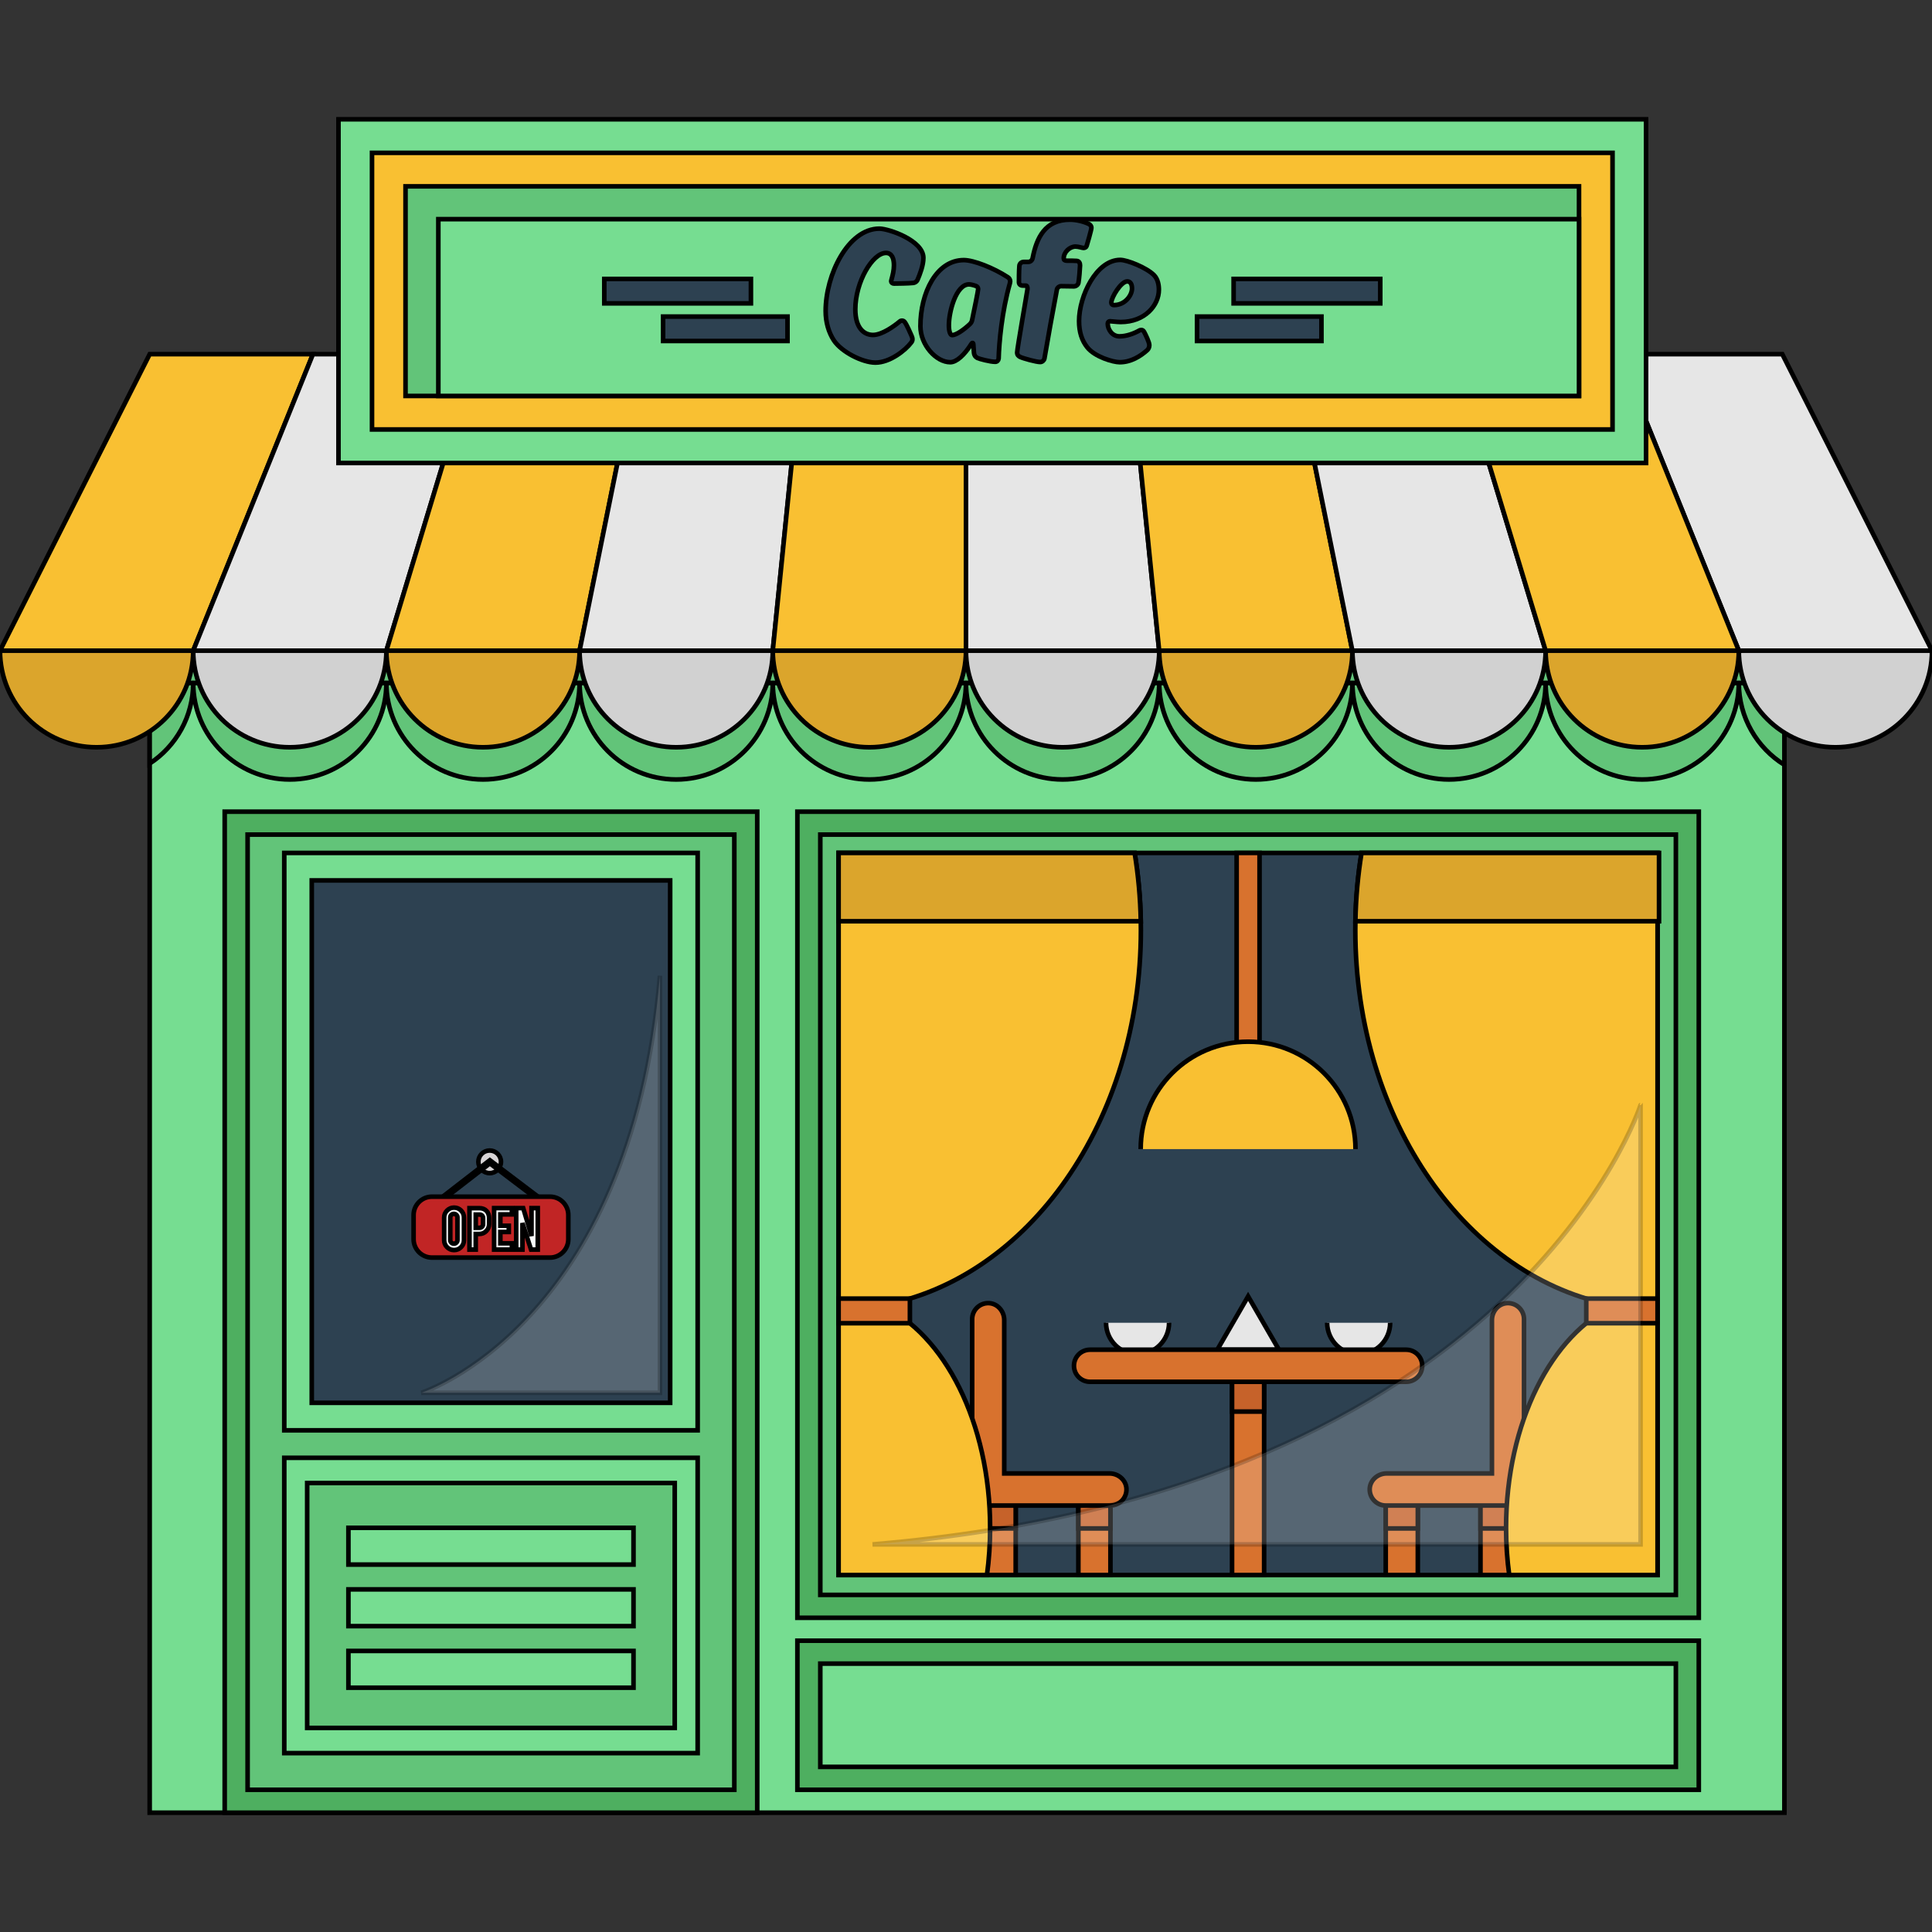 <svg version="1.1" id="Layer_1" xmlns="http://www.w3.org/2000/svg" xmlns:xlink="http://www.w3.org/1999/xlink" viewBox="0 0 421.601 421.601" xml:space="preserve" fill="#000000" stroke="#000000" width="100" height="100"><rect x="0" y="0" width="421.601" height="421.601" fill="#333333" stroke="none"/><g id="SVGRepo_bgCarrier" stroke-width="0"></g><g id="SVGRepo_tracerCarrier" stroke-linecap="round" stroke-linejoin="round"></g><g id="SVGRepo_iconCarrier"> <g> <rect x="32.663" y="94.785" style="fill:#76DD91;" width="356.73" height="300.78"></rect> <g> <path style="fill:#62C479;" d="M42.163,149.015c0,7.37-3.77,13.85-9.5,17.61v-17.61H42.163z"></path> <path style="fill:#62C479;" d="M84.318,149.012c0,11.65-9.436,21.086-21.086,21.086c-11.637,0-21.073-9.436-21.073-21.086H84.318z "></path> <path style="fill:#62C479;" d="M126.477,149.012c0,11.65-9.436,21.086-21.073,21.086c-11.65,0-21.086-9.436-21.086-21.086H126.477 z"></path> <path style="fill:#62C479;" d="M168.636,149.012c0,11.65-9.436,21.086-21.073,21.086c-11.65,0-21.086-9.436-21.086-21.086H168.636 z"></path> <path style="fill:#62C479;" d="M210.795,149.012c0,11.65-9.436,21.086-21.073,21.086c-11.65,0-21.086-9.436-21.086-21.086H210.795 z"></path> <path style="fill:#62C479;" d="M252.966,149.012c0,11.65-9.448,21.086-21.086,21.086c-11.637,0-21.086-9.436-21.086-21.086 H252.966z"></path> <path style="fill:#62C479;" d="M295.125,149.012c0,11.65-9.436,21.086-21.086,21.086c-11.637,0-21.073-9.436-21.073-21.086 H295.125z"></path> <path style="fill:#62C479;" d="M337.284,149.012c0,11.65-9.436,21.086-21.086,21.086c-11.637,0-21.073-9.436-21.073-21.086 H337.284z"></path> <path style="fill:#62C479;" d="M379.443,149.012c0,11.65-9.436,21.086-21.086,21.086c-11.637,0-21.073-9.436-21.073-21.086 H379.443z"></path> <path style="fill:#62C479;" d="M389.393,149.015v17.9c-5.98-3.72-9.95-10.34-9.95-17.9H389.393z"></path> </g> <rect x="32.663" y="94.785" style="fill:#62C479;" width="356.73" height="54.227"></rect> <rect x="49.032" y="177.123" style="fill:#4EAF60;" width="116.211" height="218.443"></rect> <rect x="54.032" y="182.123" style="fill:#62C479;" width="106.211" height="208.443"></rect> <rect x="62.032" y="186.124" style="fill:#76DD91;" width="90.211" height="126"></rect> <rect x="68.032" y="192.124" style="fill:#2D4151;" width="78.211" height="114"></rect> <rect x="62.032" y="318.123" style="fill:#76DD91;" width="90.211" height="64.443"></rect> <rect x="67.032" y="323.623" style="fill:#62C479;" width="80.211" height="53.443"></rect> <g> <g> <rect x="76.032" y="360.267" style="fill:#76DD91;" width="62.211" height="8.022"></rect> </g> <g> <rect x="76.032" y="333.4" style="fill:#76DD91;" width="62.211" height="8.022"></rect> </g> <g> <rect x="76.032" y="346.834" style="fill:#76DD91;" width="62.211" height="8.022"></rect> </g> </g> <g> <circle style="fill:#D8D4D5;" cx="106.857" cy="253.533" r="2.469"></circle> <g> <polygon style="fill:#C1B9BC;" points="118.807,262.889 106.897,253.871 95.535,262.668 95.199,262.234 106.894,253.18 119.139,262.451 "></polygon> </g> <path style="fill:#C12525;" d="M124.019,270.43c0,2.201-1.8,4-4,4H94.256c-2.2,0-4-1.799-4-4v-5.293c0-2.199,1.8-4,4-4h25.763 c2.2,0,4,1.801,4,4V270.43z"></path> <g> <path style="fill:#FAFCFC;" d="M99.083,263.527c0.601,0,1.112,0.213,1.533,0.636s0.631,0.933,0.631,1.529v4.935 c0,0.602-0.212,1.112-0.635,1.533c-0.423,0.421-0.933,0.631-1.529,0.631c-0.601,0-1.111-0.211-1.529-0.635 c-0.418-0.423-0.628-0.933-0.628-1.529v-4.935c0-0.601,0.212-1.112,0.635-1.533C97.983,263.738,98.491,263.527,99.083,263.527z M99.826,265.664c0-0.217-0.076-0.4-0.227-0.553c-0.152-0.151-0.335-0.227-0.552-0.227c-0.216,0-0.401,0.075-0.555,0.227 s-0.231,0.336-0.231,0.553v4.949c0,0.216,0.077,0.4,0.231,0.551c0.154,0.152,0.339,0.228,0.555,0.228 c0.217,0,0.4-0.075,0.552-0.228c0.151-0.15,0.227-0.335,0.227-0.551V265.664z"></path> <path style="fill:#FAFCFC;" d="M104.601,263.643c0.664,0,1.193,0.209,1.587,0.628c0.365,0.398,0.548,0.908,0.548,1.529v1.313 c0,0.597-0.208,1.106-0.624,1.529c-0.416,0.424-0.92,0.635-1.512,0.635h-0.786v3.406h-1.364v-9.04L104.601,263.643 L104.601,263.643z M105.417,265.822c0-0.236-0.071-0.426-0.213-0.57s-0.331-0.217-0.566-0.217h-0.822v2.894h0.822 c0.217,0,0.4-0.077,0.552-0.231c0.151-0.153,0.227-0.338,0.227-0.555V265.822z"></path> <path style="fill:#FAFCFC;" d="M107.826,272.684v-9.047h3.881v1.37h-2.518v2.468h1.84v1.371h-1.84v2.467h2.518v1.371H107.826z"></path> <path style="fill:#FAFCFC;" d="M114.176,263.637l1.81,6.08v-6.08h1.364v9.047h-1.465l-1.875-5.793v5.793h-1.364v-9.047H114.176z"></path> </g> </g> <rect x="174.006" y="177.123" style="fill:#4EAF60;" width="196.703" height="175.912"></rect> <rect x="179.006" y="182.123" style="fill:#62C479;" width="186.703" height="165.912"></rect> <rect x="183.003" y="186.125" style="fill:#2D4151;" width="178.71" height="157.58"></rect> <g> <path style="fill:#DBA52C;" d="M42.159,141.987c0,11.65-9.436,21.086-21.086,21.086C9.436,163.073,0,153.637,0,141.987"></path> <path style="fill:#D1D1D1;" d="M84.318,141.987c0,11.65-9.436,21.086-21.086,21.086c-11.637,0-21.073-9.436-21.073-21.086"></path> <path style="fill:#DBA52C;" d="M126.477,141.987c0,11.65-9.436,21.086-21.073,21.086c-11.65,0-21.086-9.436-21.086-21.086"></path> <path style="fill:#D1D1D1;" d="M168.636,141.987c0,11.65-9.436,21.086-21.073,21.086c-11.65,0-21.086-9.436-21.086-21.086"></path> <path style="fill:#DBA52C;" d="M210.795,141.987c0,11.65-9.436,21.086-21.073,21.086c-11.65,0-21.086-9.436-21.086-21.086"></path> <path style="fill:#D1D1D1;" d="M252.966,141.987c0,11.65-9.448,21.086-21.086,21.086c-11.637,0-21.086-9.436-21.086-21.086"></path> <path style="fill:#DBA52C;" d="M295.125,141.987c0,11.65-9.436,21.086-21.086,21.086c-11.637,0-21.073-9.436-21.073-21.086"></path> <path style="fill:#D1D1D1;" d="M337.284,141.987c0,11.65-9.436,21.086-21.086,21.086c-11.637,0-21.073-9.436-21.073-21.086"></path> <path style="fill:#DBA52C;" d="M379.443,141.987c0,11.65-9.436,21.086-21.086,21.086c-11.637,0-21.073-9.436-21.073-21.086"></path> <path style="fill:#D1D1D1;" d="M421.601,141.987c0,11.65-9.436,21.086-21.073,21.086c-11.65,0-21.086-9.436-21.086-21.086"></path> </g> <g> <polygon style="fill:#F9C032;" points="68.292,77.29 32.666,77.29 0,141.987 42.159,141.987 "></polygon> <polygon style="fill:#E6E6E6;" points="103.918,77.29 68.292,77.29 42.159,141.987 84.318,141.987 "></polygon> <polygon style="fill:#F9C032;" points="139.544,77.29 103.918,77.29 84.318,141.987 126.477,141.987 "></polygon> <polygon style="fill:#E6E6E6;" points="175.17,77.29 139.544,77.29 126.477,141.987 168.636,141.987 "></polygon> <polygon style="fill:#F9C032;" points="210.796,77.29 175.17,77.29 168.636,141.987 210.795,141.987 "></polygon> <polygon style="fill:#E6E6E6;" points="246.421,77.29 210.796,77.29 210.795,141.987 252.954,141.987 "></polygon> <polygon style="fill:#F9C032;" points="282.047,77.29 246.421,77.29 252.954,141.987 295.113,141.987 "></polygon> <polygon style="fill:#E6E6E6;" points="317.673,77.29 282.047,77.29 295.113,141.987 337.272,141.987 "></polygon> <polygon style="fill:#E6E6E6;" points="388.935,77.29 353.309,77.29 379.443,141.987 421.601,141.987 "></polygon> <polygon style="fill:#F9C032;" points="353.309,77.29 317.683,77.29 337.284,141.987 379.443,141.987 "></polygon> </g> <g> <rect x="268.858" y="299.535" style="fill:#D8722E;" width="7" height="44.17"></rect> <polygon style="fill:#E6E6E6;" points="265.64,294.535 272.362,282.892 279.084,294.535 "></polygon> <g> <path style="fill:#E6E6E6;" d="M255.112,288.66c0,3.797-3.078,6.875-6.875,6.875s-6.875-3.078-6.875-6.875"></path> <path style="fill:#E6E6E6;" d="M303.362,288.66c0,3.797-3.078,6.875-6.875,6.875s-6.875-3.078-6.875-6.875"></path> </g> <rect x="268.858" y="301.035" style="fill:#C6622A;" width="7" height="7"></rect> <path style="fill:#D8722E;" d="M306.862,301.535h-69c-1.933,0-3.5-1.567-3.5-3.5l0,0c0-1.933,1.567-3.5,3.5-3.5h69 c1.933,0,3.5,1.567,3.5,3.5l0,0C310.362,299.968,308.795,301.535,306.862,301.535z"></path> <g> <g> <rect x="214.645" y="327.035" style="fill:#D8722E;" width="7" height="16.667"></rect> <rect x="235.321" y="327.035" style="fill:#D8722E;" width="7" height="16.667"></rect> <rect x="235.321" y="326.535" style="fill:#C6622A;" width="7" height="7"></rect> <rect x="214.645" y="326.535" style="fill:#C6622A;" width="7" height="7"></rect> <path style="fill:#D8722E;" d="M242.123,321.535h-22.978v-33.469c0-1.895-1.419-3.594-3.312-3.693 c-2.018-0.106-3.688,1.5-3.688,3.495v33.667v4.612c0,1.319,1.069,2.388,2.388,2.388h4.612h23.176 c1.995,0,3.601-1.67,3.495-3.688C245.717,322.954,244.018,321.535,242.123,321.535z"></path> </g> <g> <rect x="323.071" y="327.035" style="fill:#D8722E;" width="7" height="16.667"></rect> <rect x="302.395" y="327.035" style="fill:#D8722E;" width="7" height="16.667"></rect> <rect x="302.395" y="326.535" style="fill:#C6622A;" width="7" height="7"></rect> <rect x="323.071" y="326.535" style="fill:#C6622A;" width="7" height="7"></rect> <path style="fill:#D8722E;" d="M328.883,284.373c-1.893,0.099-3.312,1.798-3.312,3.693v33.469h-22.978 c-1.895,0-3.594,1.419-3.693,3.312c-0.106,2.018,1.5,3.688,3.495,3.688h23.176h4.612c1.319,0,2.388-1.069,2.388-2.388v-4.612 v-33.667C332.571,285.873,330.901,284.268,328.883,284.373z"></path> </g> </g> </g> <path style="fill:#F9C032;" d="M192.373,284.865c13.69,6.19,23.69,25.58,23.69,48.55c0,3.53-0.24,6.97-0.69,10.29h-32.37v-157.58 h64.6c0.79,4.83,1.25,9.81,1.34,14.91c0.01,0.63,0.02,1.27,0.02,1.91C248.963,244.665,224.363,279.155,192.373,284.865z"></path> <path style="fill:#F9C032;" d="M361.713,186.125v157.58h-32.37c-0.45-3.32-0.69-6.76-0.69-10.29c0-22.97,10-42.36,23.69-48.55 c-31.99-5.71-56.59-40.2-56.59-81.92c0-0.64,0.01-1.28,0.02-1.91c0.09-5.1,0.55-10.08,1.34-14.91L361.713,186.125L361.713,186.125z "></path> <rect x="183.003" y="283.38" style="fill:#D8722E;" width="15.557" height="5.374"></rect> <rect x="346.156" y="283.38" style="fill:#D8722E;" width="15.557" height="5.374"></rect> <path style="fill:#DBA52C;" d="M247.603,186.125c0.79,4.83,1.25,9.81,1.34,14.91h-65.94v-14.91H247.603z"></path> <rect x="269.858" y="186.125" style="fill:#D8722E;" width="5" height="50.91"></rect> <path style="fill:#DBA52C;" d="M362.033,186.125v14.91h-66.26c0.09-5.1,0.55-10.08,1.34-14.91H362.033z"></path> <path style="fill:#F9C032;" d="M295.796,250.754c0-12.944-10.493-23.438-23.438-23.438s-23.438,10.493-23.438,23.438"></path> <path style="opacity:0.2;fill:#FCFAFA;enable-background:new ;" d="M190.412,337.018h167.591v-95.871 C358.001,241.147,331.089,325.274,190.412,337.018z"></path> <rect x="73.864" y="26.035" style="fill:#76DD91;" width="285.339" height="75"></rect> <rect x="81.18" y="33.352" style="fill:#F9C032;" width="270.706" height="60.367"></rect> <rect x="88.493" y="40.665" style="fill:#62C479;" width="256.08" height="45.74"></rect> <rect x="95.653" y="47.825" style="fill:#76DD91;" width="248.92" height="38.58"></rect> <rect x="174.006" y="358.035" style="fill:#4EAF60;" width="196.703" height="32.531"></rect> <rect x="179.006" y="363.035" style="fill:#76DD91;" width="186.703" height="22.531"></rect> <g> <path style="fill:#2D4151;" d="M194.467,61.363c0-0.087,0.043-0.217,0.043-0.217c0.304-1.13,0.565-2.129,0.565-3.258 c0-1.477-0.435-2.693-1.738-2.693c-2.954,0-6.69,6.386-6.69,12.294c0,4.127,1.911,5.604,3.866,5.604s4.648-1.955,5.734-2.867 c0,0,0.26-0.261,0.521-0.261c0.304,0,0.478,0.087,0.652,0.304c0.391,0.478,1.303,2.52,1.477,2.954 c0.13,0.304,0.217,0.521,0.217,0.825c0,0.261-0.087,0.478-0.261,0.695c-1.303,1.738-4.692,4.388-7.82,4.388 c-2.78,0-7.385-2.302-9.079-4.865c-1.129-1.738-1.781-3.953-1.781-6.386c0-7.95,4.909-17.985,11.729-17.985 c1.998,0,9.601,2.563,9.601,6.386c0,1.651-0.782,3.606-1.26,4.735c-0.174,0.434-0.608,0.739-1.129,0.739 c-0.652,0.087-3.389,0.13-4.04,0.13C194.728,61.884,194.467,61.667,194.467,61.363z"></path> <path style="fill:#2D4151;" d="M212.537,77.002l-0.13-1.824c0-0.217-0.087-0.348-0.174-0.348s-0.174,0.087-0.261,0.217 c-1.521,2.433-3.258,3.997-4.605,3.997c-3.084,0-6.516-3.78-6.516-7.863c0-7.255,3.475-14.423,9.471-14.423 c2.128,0,6.473,1.694,9.601,3.736c0.304,0.174,0.521,0.521,0.521,0.912c0,0.13-0.087,0.478-0.087,0.478 c-1.738,6.169-2.346,12.902-2.433,16.377c-0.044,0.391-0.348,0.695-0.739,0.695c-1.129,0-3.519-0.652-3.866-0.825 C212.755,77.827,212.581,77.436,212.537,77.002z M212.146,69.791c0.478-2.259,1.304-6.343,1.304-6.69 c0-0.304-0.131-0.565-0.479-0.695c-0.608-0.217-1.173-0.348-1.521-0.348c-2.823,0-4.388,5.952-4.388,8.949 c0,1.26,0.304,2.128,0.695,2.128c0.912,0,2.563-1.173,3.823-2.346C211.93,70.486,212.103,70.095,212.146,69.791z"></path> <path style="fill:#2D4151;" d="M234.69,53.804c-1.26,0-2.563,1.217-2.563,2.563c0,0.347,0.217,0.521,0.651,0.521 c0.782,0,1.651,0,2.172,0.043c0.565,0.043,0.739,0.521,0.739,0.999c-0.044,0.999-0.174,2.737-0.348,3.78 c-0.087,0.434-0.521,0.782-0.999,0.782c-0.608,0-1.738-0.043-2.78-0.043c-0.435,0-0.826,0.304-0.913,0.695 c-0.912,4.735-1.998,10.817-2.736,15.118c-0.087,0.391-0.478,0.739-0.912,0.739c-0.869,0-3.736-0.782-4.432-1.129 c-0.304-0.174-0.608-0.391-0.608-0.956c0-0.782,2.26-13.641,2.26-13.858c0-0.478-0.087-0.739-0.435-0.739h-0.608 c-0.521,0-0.825-0.304-0.825-0.739s0-2.52,0.087-3.475c0-0.478,0.348-0.956,0.999-0.956h0.956c0.521,0,0.868-0.391,0.955-0.869 c0.869-4.388,2.693-8.341,8.124-8.341c1.303,0,2.91,0.347,4.17,0.956c0.348,0.217,0.521,0.478,0.521,0.825 c0,0.435-0.955,3.693-1.042,3.953c-0.087,0.304-0.392,0.435-0.695,0.435C236.168,54.108,235.343,53.804,234.69,53.804z"></path> <path style="fill:#2D4151;" d="M244.29,73.396c1.521,0,3.171-0.608,4.388-1.303c0,0,0.173-0.087,0.347-0.087 c0.305,0,0.479,0.13,0.652,0.435c0.304,0.565,1.129,2.259,1.129,2.867c0,0.478-0.174,0.825-0.435,1.086 c-1.563,1.39-3.605,2.65-6.038,2.65c-1.434,0-5.43-1.173-7.081-3.258c-1.173-1.477-1.781-3.345-1.781-5.734 c0-5.387,3.736-13.337,8.993-13.337c1.52,0,5.733,1.694,7.341,3.302c0.869,0.869,1.087,2.172,1.087,3.215 c0,3.388-3.041,7.038-8.342,7.038c-0.825,0-1.998-0.174-2.346-0.174c-0.217,0-0.478,0.174-0.478,0.521 C241.726,71.876,242.683,73.396,244.29,73.396z M242.509,66.055c0,0.347,0.261,0.521,0.564,0.521c2.477,0,3.953-2.172,3.953-3.606 c0-0.825-0.261-1.564-1.043-1.564C244.637,61.406,242.509,64.882,242.509,66.055z"></path> </g> <g> <rect x="131.866" y="60.868" style="fill:#2D4151;" width="32" height="5.333"></rect> <rect x="269.2" y="60.868" style="fill:#2D4151;" width="32" height="5.333"></rect> </g> <g> <rect x="144.7" y="69.079" style="fill:#2D4151;" width="27.15" height="5.333"></rect> <rect x="261.217" y="69.079" style="fill:#2D4151;" width="27.15" height="5.333"></rect> </g> <path style="opacity:0.2;fill:#FCFAFA;enable-background:new ;" d="M144.009,212.937v91H91.952 C91.952,303.937,137.632,289.323,144.009,212.937z"></path> </g> </g></svg>